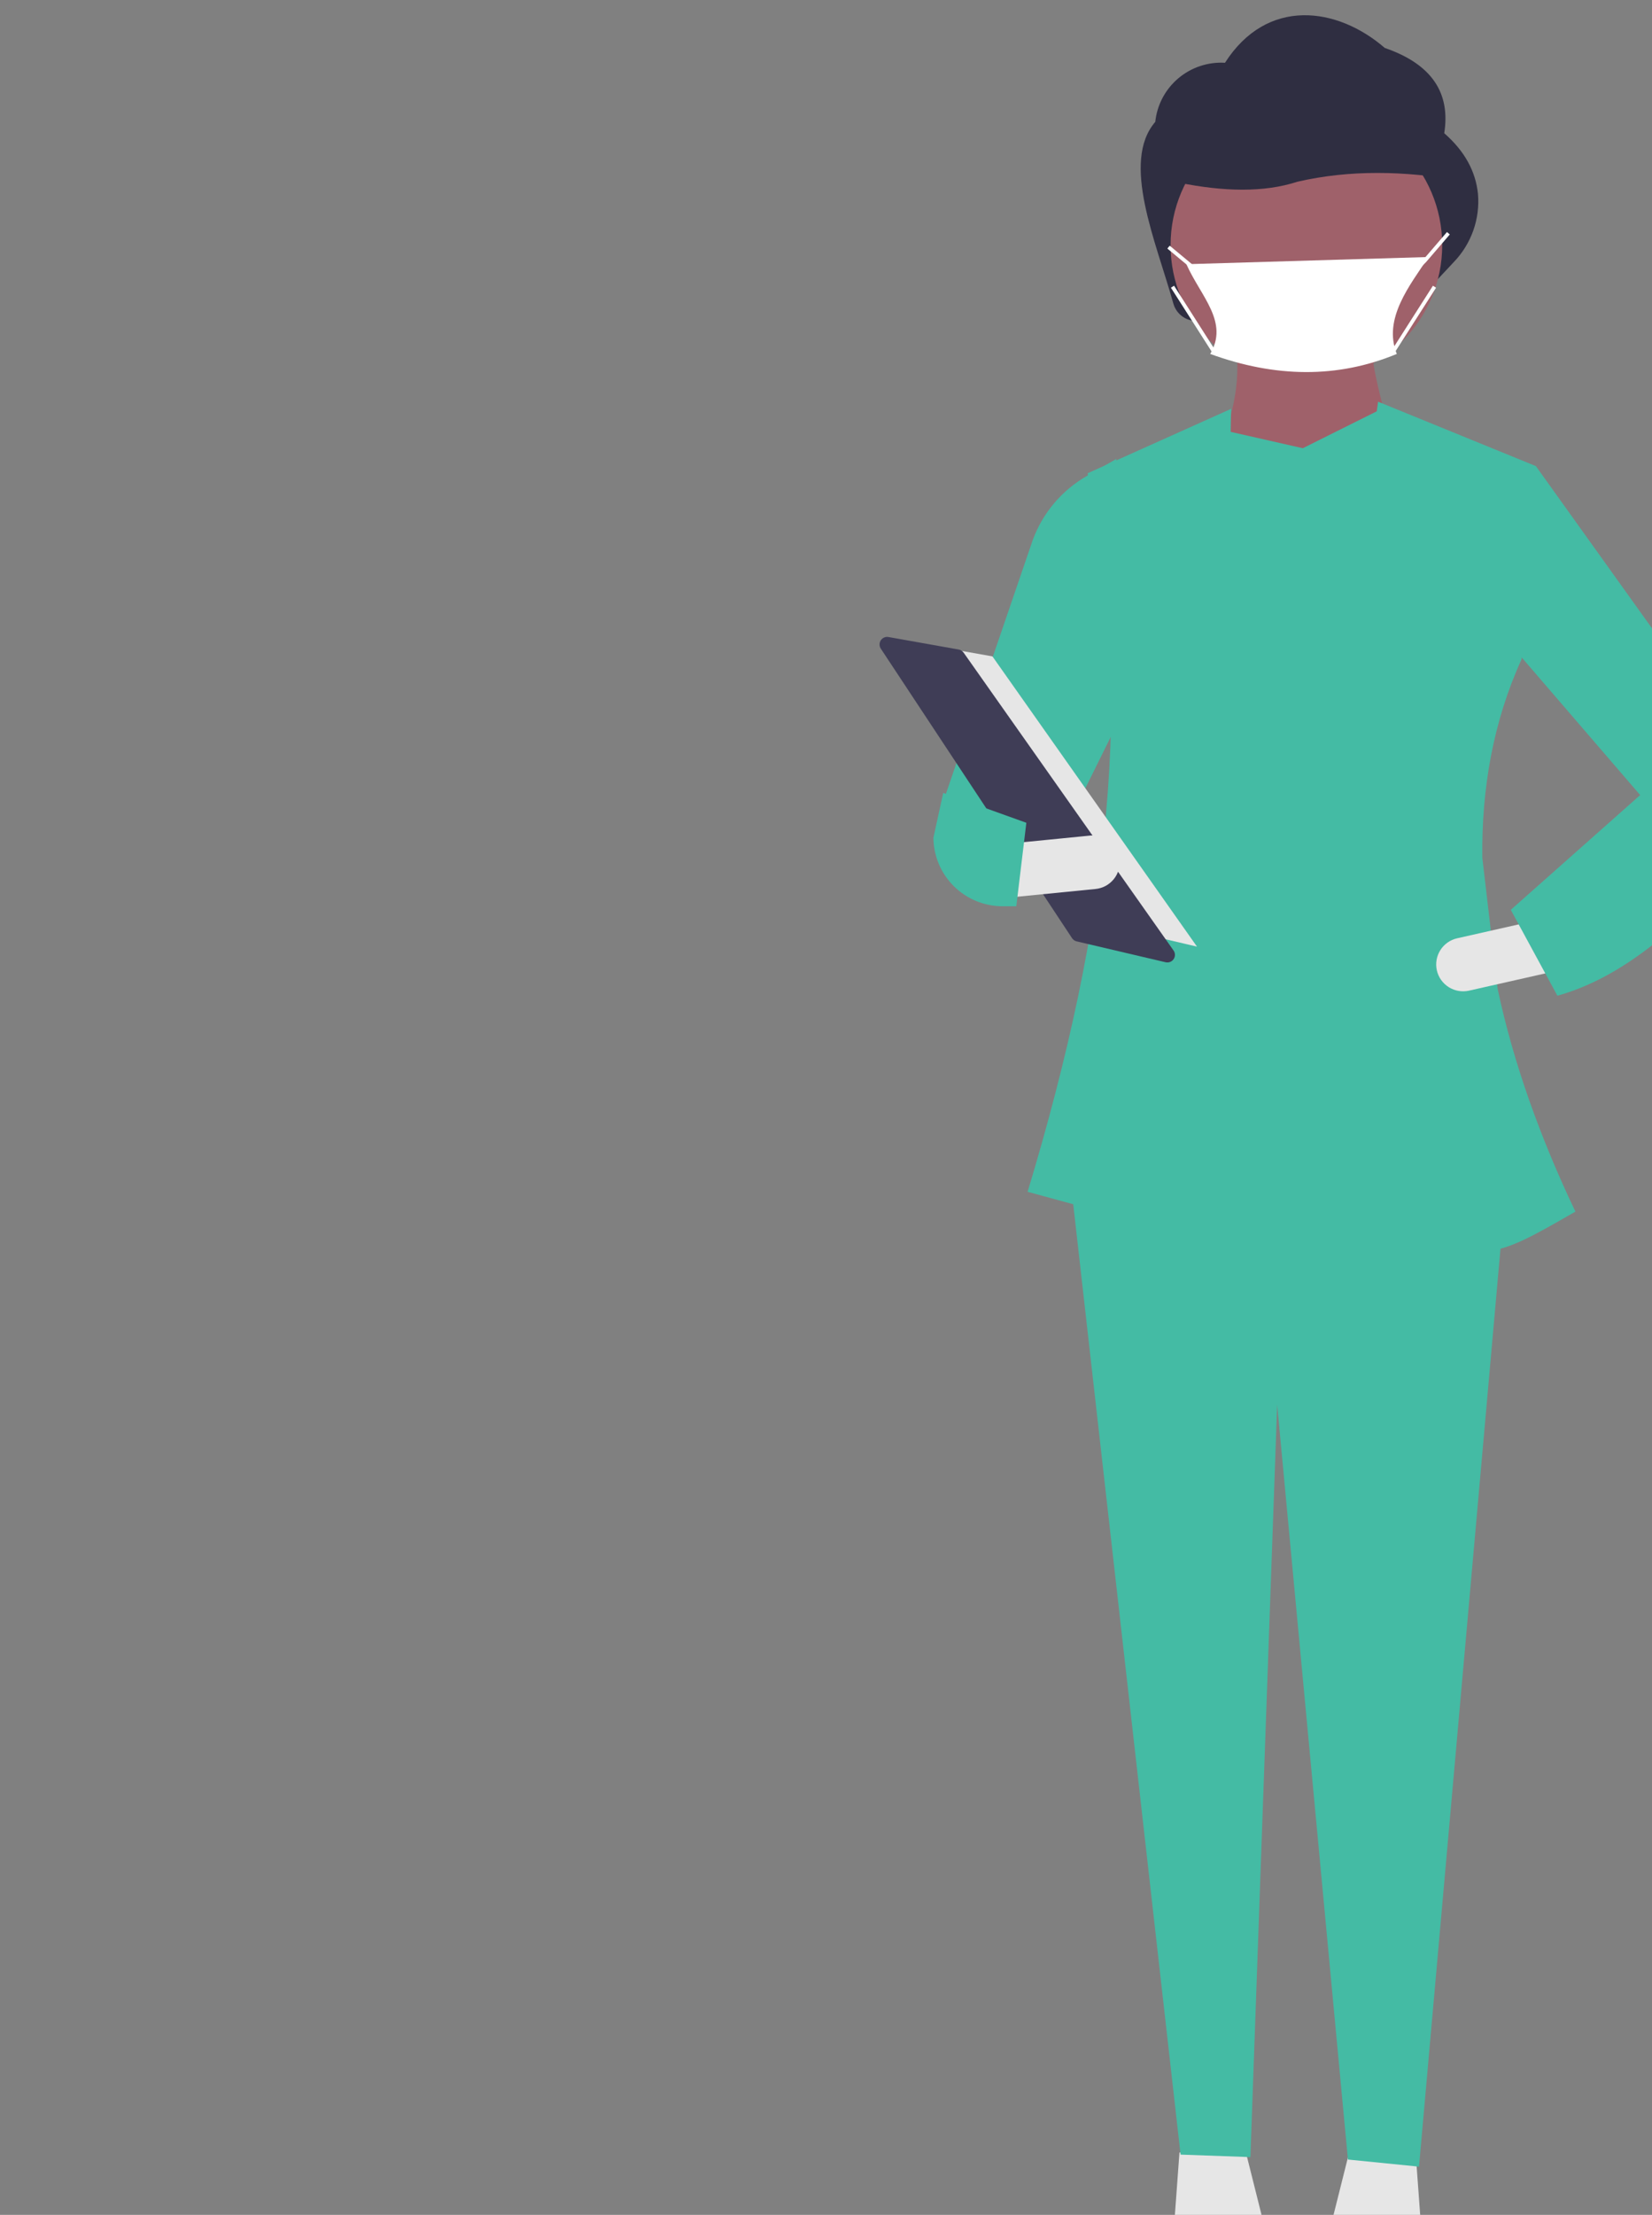 <svg xmlns="http://www.w3.org/2000/svg" width="191" height="256" fill="none" viewBox="0 0 191 256"><rect x="0" y="0" width="191" height="256" fill="#808080" stroke="none"/><g clip-path="url(#clip0)"><path fill="#2F2E41" d="M166.061 32.454L138.784 37.061C138.11 37.176 137.418 37.037 136.84 36.672C136.263 36.307 135.842 35.741 135.659 35.084C133.689 27.989 129.568 18.733 133.569 14.086C133.773 12.131 134.724 10.33 136.226 9.058C137.727 7.786 139.663 7.14 141.63 7.255C146.502 -0.354 154.619 0.789 160.104 5.541C165.625 7.441 167.707 10.817 166.979 15.398C169.364 17.481 170.614 19.827 170.878 22.401C171.003 23.834 170.82 25.277 170.342 26.634C169.863 27.99 169.101 29.23 168.104 30.269L166.061 32.454Z"/><path fill="#9F616A" d="M161.82 53.875L140.674 52.634C142.747 47.889 143.574 43.321 142.747 38.985H158.503C158.467 42.314 160.128 48.072 161.82 53.875Z"/><path fill="#E6E6E6" d="M136.367 248.787L135.499 260.614C135.46 261.15 135.536 261.687 135.722 262.191C135.908 262.695 136.2 263.153 136.578 263.535C136.956 263.917 137.412 264.214 137.914 264.405C138.417 264.597 138.955 264.68 139.492 264.647L145.582 264.279C145.864 264.262 146.139 264.183 146.388 264.048C146.636 263.913 146.851 263.725 147.018 263.498C147.185 263.27 147.3 263.009 147.355 262.732C147.409 262.456 147.402 262.17 147.333 261.897L143.953 248.408L136.367 248.787Z"/><path fill="#E6E6E6" d="M156.083 248.408L152.702 261.897C152.634 262.17 152.627 262.456 152.681 262.732C152.736 263.009 152.85 263.27 153.018 263.498C153.185 263.725 153.4 263.913 153.648 264.048C153.896 264.183 154.171 264.262 154.453 264.279L160.544 264.647C161.081 264.68 161.619 264.597 162.121 264.405C162.624 264.214 163.079 263.917 163.458 263.535C163.836 263.153 164.128 262.695 164.314 262.191C164.5 261.687 164.576 261.15 164.536 260.614L163.669 248.787L156.083 248.408Z"/><path fill="#44BBA4" d="M164.062 250.429L155.844 249.606L147.662 162.36L144.569 249.325L136.495 249.036L122.886 128.595H174.88L164.062 250.429Z"/><path fill="#9F616A" d="M151.041 44.007C159.713 44.007 166.744 36.993 166.744 28.342C166.744 19.691 159.713 12.678 151.041 12.678C142.368 12.678 135.338 19.691 135.338 28.342C135.338 36.993 142.368 44.007 151.041 44.007Z"/><path fill="#2F2E41" d="M168.739 20.859C162.366 19.752 156.1 19.599 150.008 21.004C146.128 22.271 141.468 22.154 136.286 21.11V10.547L164.263 11.05L168.739 20.859Z"/><path fill="#fff" d="M161.492 40.91C154.622 43.761 147.419 43.645 139.921 40.91C142.103 37.196 138.842 34.286 137.167 30.537L165.163 29.706C163.022 32.964 159.863 36.813 161.492 40.91Z"/><path fill="#fff" d="M135.24 28.398L134.965 28.727L137.718 31.016L137.994 30.686L135.24 28.398Z"/><path fill="#fff" d="M165.67 33.026L160.85 40.579L161.213 40.809L166.033 33.256L165.67 33.026Z"/><path fill="#fff" d="M135.742 33.025L135.379 33.255L140.198 40.809L140.561 40.579L135.742 33.025Z"/><path fill="#44BBA4" d="M121.187 99.785L109.163 92.34L119.417 62.381C120.561 59.289 122.752 56.694 125.611 55.043L129.065 53.048L129.365 83.271L121.187 99.785Z"/><path fill="#44BBA4" d="M173.16 114.335L171.381 99.136C171.286 91.113 172.655 83.356 175.917 76.21L177.576 53.875L159.332 46.43C159.276 46.801 159.229 47.172 159.175 47.542L150.625 51.807L142.287 49.916L142.333 47.257L125.748 54.702C131.233 80.138 128.241 106.552 118.81 137.751L140.659 143.711L140.84 133.245L160.312 131.858C160.513 135.253 160.674 138.588 160.768 141.849C171.755 145.885 172.133 145.818 182.144 140.04C178.157 131.678 175 122.978 173.16 114.335Z"/><path fill="#44BBA4" d="M201.209 96.062L190.015 92.34L172.108 71.546L177.576 53.876L202.453 88.618L201.209 96.062Z"/><path fill="#E6E6E6" d="M166.125 112.161C166.308 112.963 166.803 113.66 167.5 114.099C168.197 114.537 169.041 114.682 169.845 114.502L179.348 112.355L177.974 106.304L168.471 108.451C167.667 108.632 166.968 109.125 166.528 109.821C166.088 110.517 165.943 111.359 166.125 112.161V112.161Z"/><path fill="#44BBA4" d="M174.673 105.162L180.063 115.088C189.129 112.566 196.987 104.614 204.526 95.235L202.453 88.618L189.6 91.927L174.673 105.162Z"/><path fill="#E6E6E6" d="M104.395 74.025L114.743 75.868L138.394 109.415L125.829 106.466L104.395 74.025Z"/><path fill="#3F3D56" d="M102.56 73.614C102.402 73.617 102.248 73.661 102.113 73.743C101.979 73.826 101.869 73.942 101.795 74.081C101.721 74.22 101.686 74.376 101.694 74.534C101.701 74.691 101.751 74.843 101.838 74.974L123.946 108.435C124.069 108.622 124.259 108.755 124.478 108.806L134.764 111.22C134.938 111.261 135.119 111.248 135.285 111.183C135.451 111.119 135.594 111.005 135.693 110.858C135.793 110.711 135.846 110.537 135.844 110.359C135.842 110.181 135.787 110.008 135.684 109.863L111.411 75.434C111.345 75.341 111.261 75.261 111.165 75.199C111.068 75.138 110.96 75.096 110.847 75.076L102.726 73.629C102.671 73.619 102.615 73.614 102.56 73.614Z"/><path fill="#E6E6E6" d="M116.351 97.538L116.965 103.712L126.661 102.752C127.482 102.671 128.236 102.268 128.759 101.631C129.282 100.995 129.53 100.177 129.448 99.359C129.367 98.54 128.963 97.787 128.325 97.266C127.687 96.744 126.867 96.497 126.047 96.578L116.351 97.538Z"/><path fill="#44BBA4" d="M107.919 96.823C107.934 98.928 108.781 100.943 110.277 102.427C111.774 103.912 113.798 104.746 115.908 104.748H117.502L118.663 95.1L109.053 91.648L107.919 96.823Z"/><path fill="#fff" d="M164.397 30.774L164.093 30.471L164.552 30.013L167.295 26.82L167.621 27.099L164.867 30.304L164.397 30.774Z"/></g><defs><clipPath id="clip0"><path fill="#fff" d="M73.54 0H455.191V265H73.54V0Z"/></clipPath></defs></svg>

